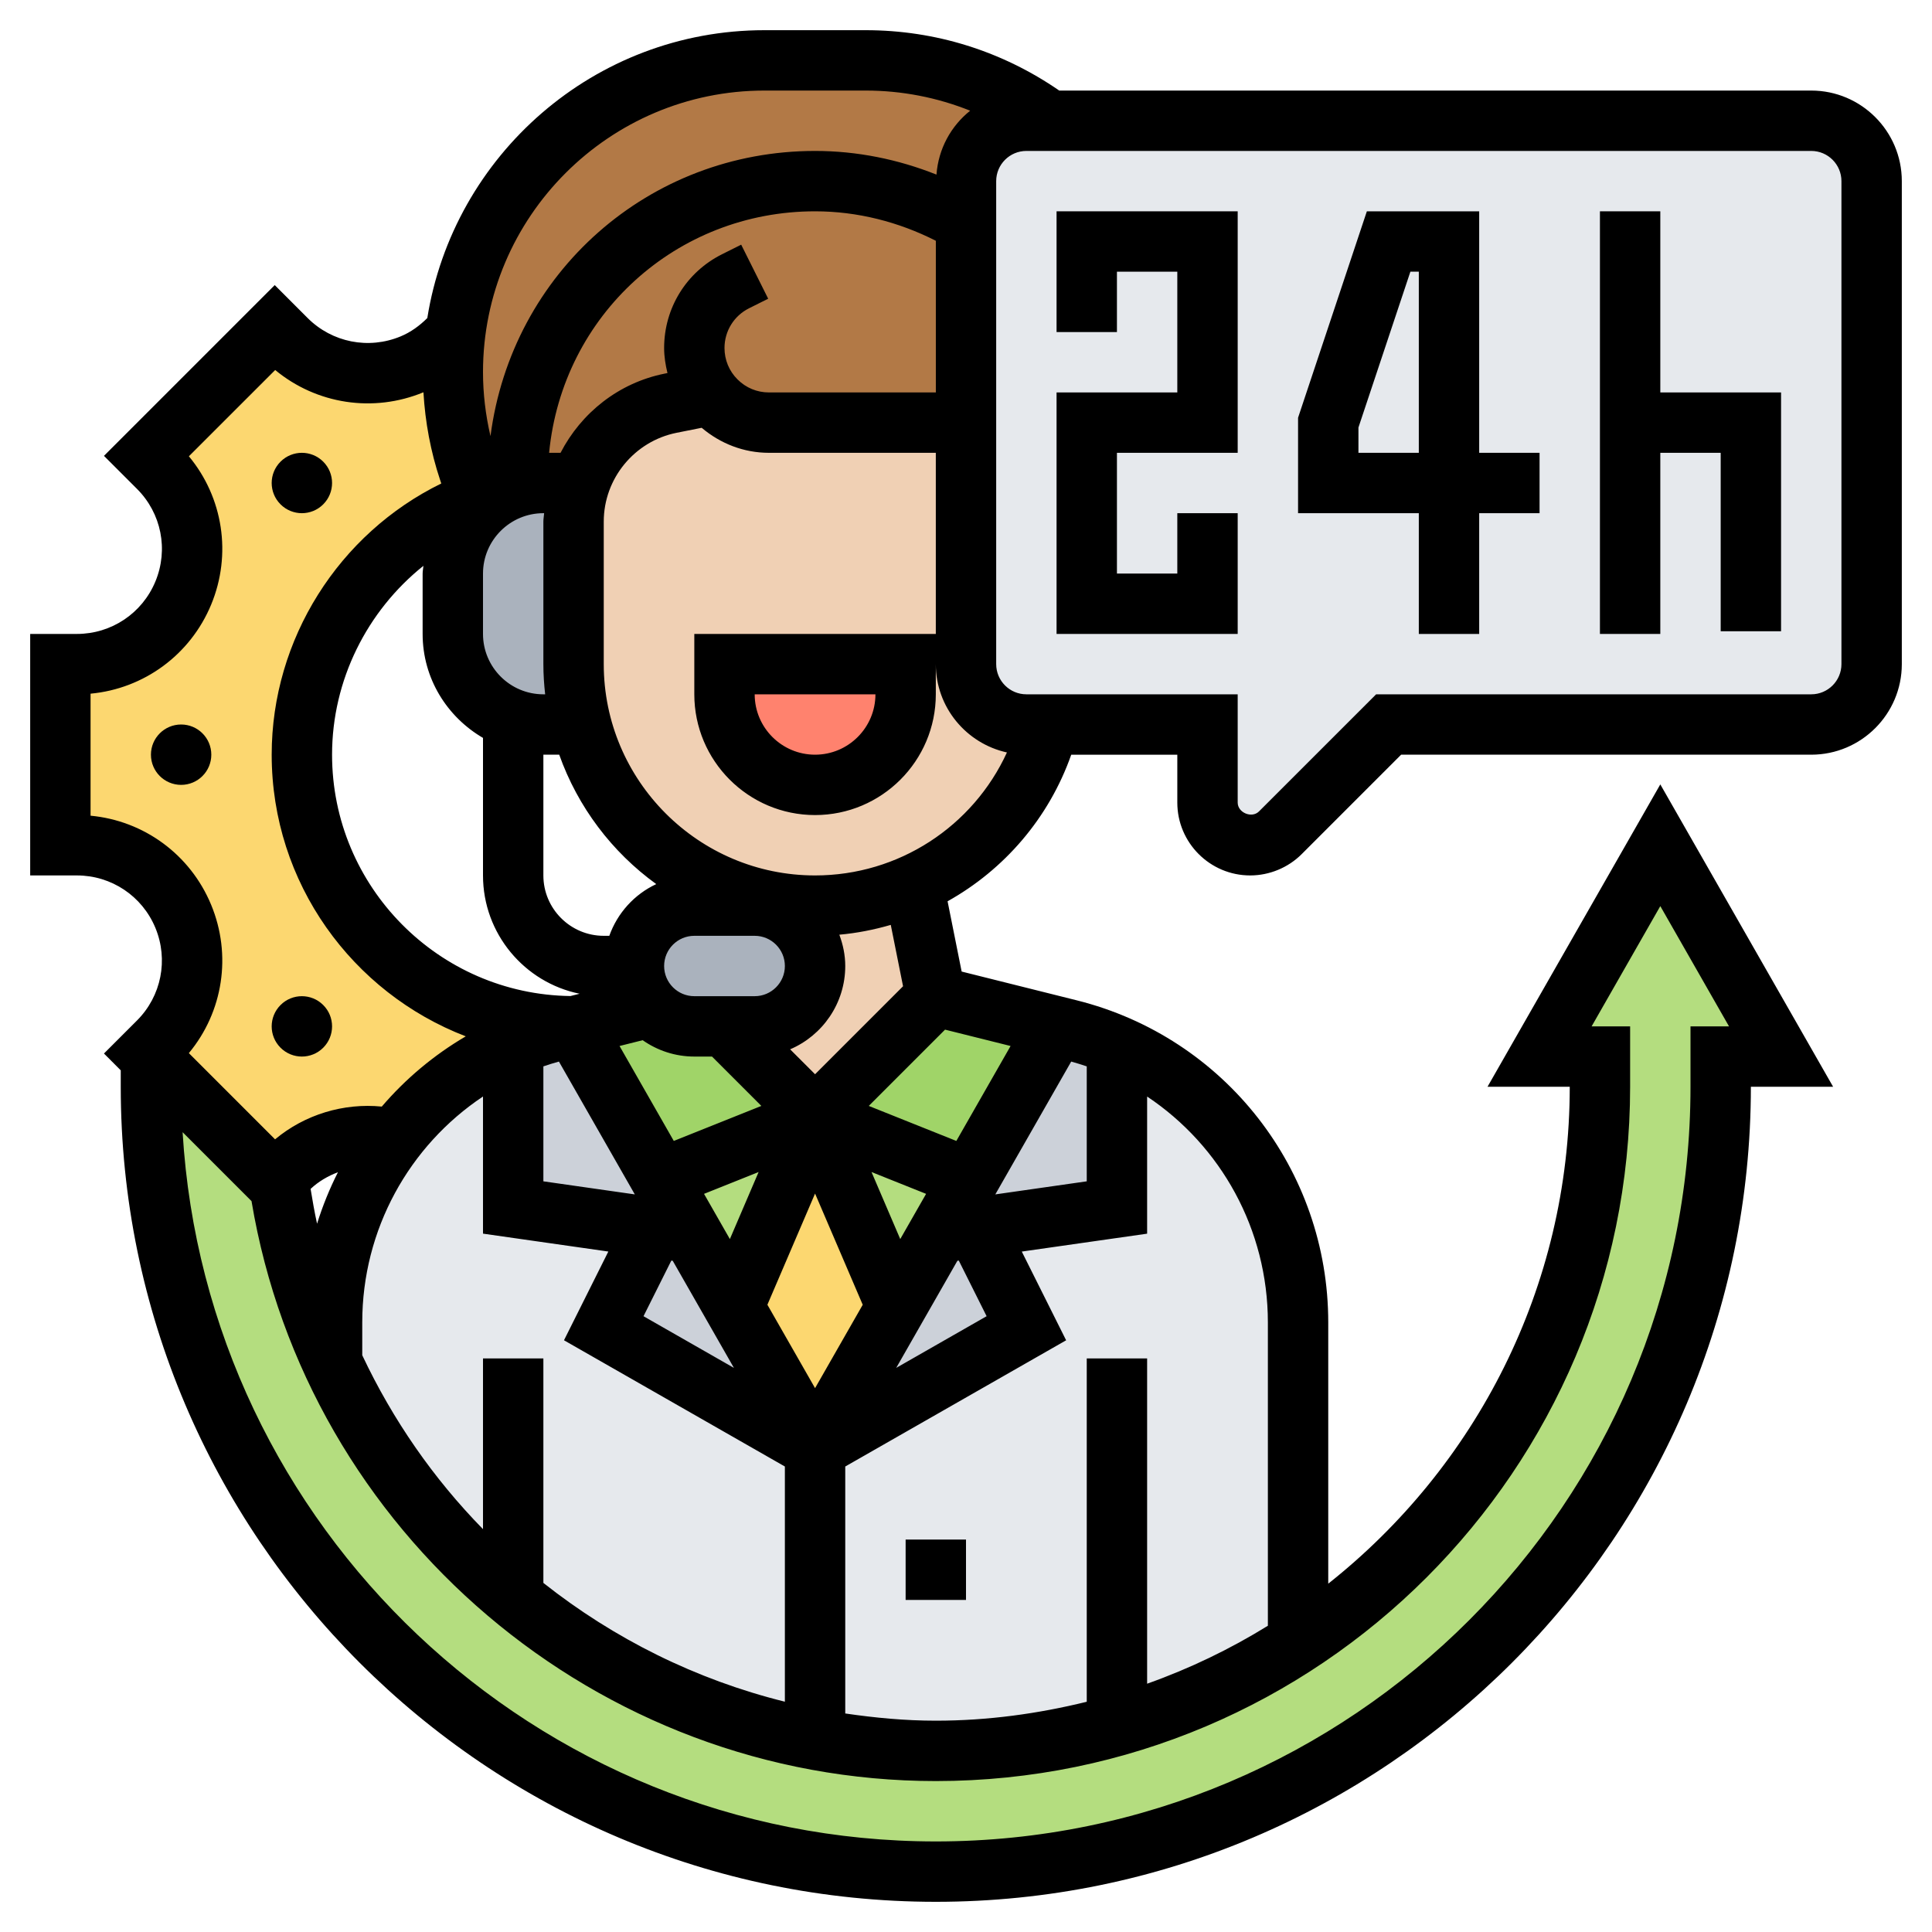 <svg id="_x33_0" enable-background="new 0 0 64 64" height="512" viewBox="0 0 64 64" width="512" xmlns="http://www.w3.org/2000/svg"><g><g><g><path d="m37 57.16c2.15-.61 4.17-1.54 6-2.73 6.02-3.93 10-10.73 10-18.43v-1h-2l4-7 4 7h-2v1c0 14.34-11.66 26-26 26s-26-11.66-26-26v-.96l4.1 4.1.11-.11c.3 2.15.91 4.2 1.79 6.11 1.39 3.04 3.45 5.7 6 7.81 2.82 2.34 6.24 3.99 10 4.68 1.3.24 2.63.37 4 .37 2.08 0 4.09-.29 6-.84z" fill="#b4dd7f"/></g><g><path d="m34.74 24h-.74c-1.1 0-2-.9-2-2v-8-6.64-1.36c0-1.1.9-2 2-2h.78 25.22c1.105 0 2 .895 2 2v16c0 1.105-.895 2-2 2h-14l-3.59 3.59c-.26.26-.62.41-1 .41-.78 0-1.41-.63-1.41-1.41v-2.59z" fill="#e6e9ed"/></g><g><path d="m37 57.16c-1.91.55-3.92.84-6 .84-1.37 0-2.7-.13-4-.37v-9.63l7-4-1.67-3.33v-.01l4.67-.66v-5.36c3.59 1.56 6 5.14 6 9.17v10.62c-1.83 1.19-3.85 2.12-6 2.73z" fill="#e6e9ed"/></g><g><path d="m37 34.64v5.36l-4.67.66-1.24.18 1.03-1.79 2.88-5.05.43.11c.54.13 1.07.31 1.57.53z" fill="#ccd1d9"/></g><g><path d="m35 34-2.88 5.05-5.12-2.05 4-4z" fill="#a0d468"/></g><g><path d="m34.78 4h-.78c-1.1 0-2 .9-2 2v1.36c-1.47-.87-3.18-1.36-5-1.36-2.55 0-4.89.97-6.64 2.58-1.76 1.6-2.94 3.84-3.17 6.38l-.11 1.18v.01c-.43.14-.82.37-1.14.67l-.09-.26-.32-.97c-.35-1.05-.53-2.16-.53-3.27 0-.44.03-.87.08-1.29.29-2.33 1.36-4.43 2.94-6.01 1.87-1.86 4.45-3.02 7.3-3.02h3.36c2.28 0 4.39.74 6.1 2z" fill="#b27946"/></g><g><path d="m34 24h.74c-.61 2.37-2.28 4.32-4.48 5.31-1 .44-2.1.69-3.26.69-.55 0-1.09-.06-1.61-.16-1.57-.32-2.96-1.1-4.05-2.18-.99-1-1.72-2.25-2.09-3.66-.16-.64-.25-1.31-.25-2v-4.72c0-.45.07-.88.21-1.28.45-1.33 1.58-2.36 3.01-2.64l1.33-.27c.06.07.11.13.17.19.45.44 1.07.72 1.75.72h6.53v8c0 1.1.9 2 2 2z" fill="#f0d0b4"/></g><g><path d="m32.33 40.67 1.67 3.33-7 4 2.69-4.71 1.4-2.45 1.24-.18z" fill="#ccd1d9"/></g><g><path d="m32.12 39.05-1.03 1.79-1.4 2.45-2.69-6.29z" fill="#b4dd7f"/></g><g><path d="m23.55 13.09-1.33.27c-1.43.28-2.56 1.31-3.01 2.64h-1.21c-.32 0-.63.05-.92.15v-.01l.11-1.18c.23-2.54 1.41-4.78 3.17-6.38 1.75-1.61 4.09-2.58 6.64-2.58 1.82 0 3.53.49 5 1.36v6.64h-6.53c-.68 0-1.3-.28-1.75-.72-.06-.06-.11-.12-.17-.19z" fill="#b27946"/></g><g><path d="m30.26 29.31.74 3.69-4 4-3-3h1c1.1 0 2-.9 2-2 0-.55-.22-1.05-.59-1.41-.28-.29-.64-.48-1.05-.56l.03-.19c.52.1 1.06.16 1.61.16 1.16 0 2.26-.25 3.26-.69z" fill="#f0d0b4"/></g><g><path d="m30 22v1c0 .83-.34 1.58-.88 2.12s-1.29.88-2.12.88c-1.66 0-3-1.34-3-3v-1z" fill="#ff826e"/></g><g><path d="m27 37 2.69 6.29-2.69 4.71-2.69-4.71z" fill="#fcd770"/></g><g><path d="m17 52.95c-2.55-2.11-4.61-4.77-6-7.81v-1.33c0-2.26.76-4.38 2.07-6.08 1.01-1.33 2.36-2.4 3.93-3.09v5.36l4.67.66v.01l-1.67 3.33 7 4v9.63c-3.76-.69-7.18-2.34-10-4.68z" fill="#e6e9ed"/></g><g><path d="m27 37-2.69 6.29-1.4-2.45-1.03-1.79z" fill="#b4dd7f"/></g><g><path d="m24.31 43.29 2.69 4.71-7-4 1.67-3.33v-.01l1.24.18z" fill="#ccd1d9"/></g><g><path d="m27 37-5.12 2.05-2.88-5.05 2.54-.63.01-.01c.01.02.02.03.04.05.36.37.86.59 1.41.59h1z" fill="#a0d468"/></g><g><path d="m26.41 30.59c.37.36.59.86.59 1.41 0 1.1-.9 2-2 2h-1-1c-.55 0-1.05-.22-1.41-.59-.02-.02-.03-.03-.04-.05-.35-.35-.55-.83-.55-1.36 0-1.1.9-2 2-2h2c.12 0 .24.01.36.03.41.08.77.27 1.05.56z" fill="#aab2bd"/></g><g><path d="m21.88 39.05 1.03 1.79-1.24-.18-4.67-.66v-5.36c.5-.22 1.03-.4 1.57-.53l.43-.11z" fill="#ccd1d9"/></g><g><path d="m19.25 24h-1.25c-.35 0-.69-.06-1-.18-1.17-.4-2-1.51-2-2.82v-2c0-.86.36-1.63.94-2.18.32-.3.71-.53 1.14-.67.29-.1.6-.15.92-.15h1.21c-.14.4-.21.83-.21 1.28v4.72c0 .69.09 1.36.25 2z" fill="#aab2bd"/></g><g><path d="m19 34-.43.11c-.54.13-1.07.31-1.57.53-1.57.69-2.92 1.76-3.93 3.09h-.01c-1.26-.3-2.61.06-3.55 1l-.3.3-.11.11-4.1-4.1-.14-.14.38-.39c.73-.73 1.12-1.7 1.12-2.69 0-.5-.09-1-.29-1.47-.59-1.42-1.98-2.35-3.52-2.35h-.55v-6h.55c.77 0 1.5-.23 2.12-.64.61-.41 1.11-1 1.4-1.71.59-1.43.27-3.07-.83-4.16l-.38-.39 4.24-4.24.38.38c.74.73 1.72 1.12 2.71 1.12.49 0 .99-.1 1.46-.29.57-.24 1.05-.59 1.43-1.04-.05.42-.08.85-.08 1.29 0 1.11.18 2.22.53 3.27l.32.97c-3.41 1.28-5.85 4.58-5.85 8.44 0 4.97 4.03 9 9 9z" fill="#fcd770"/></g></g><g><path d="m30 51h2v2h-2z"/><path d="m35 11h2v-2h2v4h-4v8h6v-4h-2v2h-2v-4h4v-8h-6z"/><path d="m49 7h-3.721l-2.279 6.838v3.162h4v4h2v-4h2v-2h-2zm-2 8h-2v-.838l1.721-5.162h.279z"/><path d="m55 7h-2v14h2v-6h2v5.911h2v-7.911h-4z"/><path d="m60 3h-24.911c-1.892-1.305-4.099-2-6.413-2h-3.352c-5.634 0-10.307 4.141-11.169 9.536-.257.255-.547.468-.885.608-1.061.44-2.27.201-3.081-.611l-1.088-1.089-5.657 5.657 1.094 1.094c.809.808 1.048 2.013.609 3.069-.438 1.055-1.459 1.736-2.6 1.736h-1.547v8h1.547c1.142 0 2.162.681 2.6 1.735.438 1.057.199 2.262-.609 3.07l-1.094 1.094.556.557v.544c0 14.888 12.112 27 27 27s27-12.112 27-27h2.724l-5.724-10.016-5.724 10.016h2.724c0 6.67-3.136 12.611-8 16.461v-8.653c0-5.057-3.426-9.445-8.332-10.671l-3.812-.953-.466-2.328c1.876-1.048 3.355-2.753 4.096-4.855h3.514v1.586c0 1.33 1.083 2.413 2.414 2.413.637 0 1.259-.258 1.707-.707l3.293-3.293h13.586c1.654 0 3-1.346 3-3v-16c0-1.654-1.346-3-3-3zm-35.447 5.105-.634.317c-1.183.591-1.918 1.781-1.919 3.105 0 .285.045.561.111.831l-.091.018c-1.529.306-2.77 1.305-3.451 2.624h-.379c.442-4.564 4.219-8 8.811-8 1.397 0 2.763.348 4 .976v5.024h-5.529c-.394 0-.763-.153-1.04-.431-.28-.278-.432-.649-.432-1.042.001-.561.313-1.065.813-1.315l.634-.317zm10.932 27.061c.173.05.346.1.515.159v3.808l-3.029.433zm-2.802 8.435-2.995 1.712 2.027-3.548.046-.007zm-14.683 8.835v-7.436h-2v5.655c-1.636-1.669-2.989-3.616-4-5.761v-1.087c0-3.078 1.553-5.851 4-7.484v4.543l4.152.593-1.469 2.939 7.317 4.182v7.791c-2.949-.731-5.667-2.089-8-3.935zm-7.711-13.052c.264-.248.574-.427.906-.553-.277.546-.508 1.116-.692 1.706-.083-.38-.151-.766-.214-1.153zm7.77-16.384h-.059c-1.103 0-2-.897-2-2v-2c0-1.103.897-2 2-2h.025c-.006.094-.025.184-.025.279v4.721c0 .338.022.671.059 1zm-2.059 1.444v4.556c0 1.932 1.376 3.548 3.2 3.919l-.303.076c-4.363-.056-7.897-3.618-7.897-7.995 0-2.468 1.157-4.762 3.026-6.256-.006.086-.026.168-.026.256v2c0 1.474.81 2.75 2 3.444zm6.239 17.314.046.007 2.027 3.548-2.995-1.712zm4.761 4.226-1.579-2.763 1.579-3.683 1.579 3.684zm-2.822-4.938-.856-1.498 1.808-.723zm-6.178-1.913v-3.808c.168-.059.341-.11.515-.159l2.514 4.4zm11.822 1.913-.952-2.221 1.808.723zm-7.502-3.251-1.797-3.145.766-.192c.486.34 1.075.542 1.711.542h.586l1.635 1.635zm2.68-4.795h-2c-.552 0-1-.449-1-1s.448-1 1-1h2c.552 0 1 .449 1 1s-.448 1-1 1zm-4.816-2h-.184c-1.103 0-2-.897-2-2v-4h.525c.617 1.736 1.748 3.226 3.214 4.287-.724.338-1.284.955-1.555 1.713zm5.14-28h3.352c1.203 0 2.371.23 3.462.667-.634.507-1.053 1.26-1.116 2.117-1.274-.508-2.637-.784-4.022-.784-5.507 0-10.048 4.034-10.752 9.447-.162-.694-.248-1.405-.248-2.122 0-5.142 4.183-9.325 9.324-9.325zm-22.324 24.021v-4.042c1.766-.165 3.303-1.285 3.994-2.948.691-1.667.397-3.549-.737-4.916l2.859-2.858c1.368 1.132 3.248 1.425 4.911.738.058.991.239 1.967.554 2.91l.037.111c-3.394 1.661-5.618 5.155-5.618 8.984 0 4.255 2.676 7.888 6.429 9.33-1.059.621-1.996 1.409-2.782 2.327-1.267-.125-2.552.264-3.535 1.085l-2.856-2.856c1.135-1.367 1.429-3.25.737-4.917-.69-1.663-2.227-2.783-3.993-2.948zm51 8.979v-2h-1.276l2.276-3.984 2.276 3.984h-1.276v2c0 13.785-11.215 25-25 25-13.279 0-24.169-10.408-24.951-23.495l2.283 2.283c1.835 10.993 11.458 19.212 22.668 19.212 12.683 0 23-10.318 23-23zm-12 7.808v10.047c-1.253.775-2.591 1.42-4 1.92v-10.775h-2v11.373c-1.606.395-3.274.627-5 .627-1.018 0-2.016-.095-3-.239v-8.181l7.317-4.181-1.469-2.939 4.152-.593v-4.543c2.447 1.632 4 4.406 4 7.484zm-8.523-9.158-1.797 3.145-2.901-1.16 2.527-2.527zm-3.562-1.979-2.915 2.915-.826-.826c1.072-.458 1.826-1.522 1.826-2.76 0-.366-.075-.713-.196-1.037.585-.052 1.153-.165 1.704-.325zm-2.915-3.671c-3.859 0-7-3.14-7-7v-4.721c0-1.425 1.015-2.662 2.412-2.942l.832-.166c.625.528 1.399.829 2.227.829h5.529v6h-8v2c0 2.206 1.794 4 4 4s4-1.794 4-4v-1c0 1.433 1.011 2.63 2.356 2.926-1.124 2.448-3.582 4.074-6.356 4.074zm2-6c0 1.103-.897 2-2 2s-2-.897-2-2zm32-1c0 .551-.448 1-1 1h-14.414l-3.88 3.879c-.236.238-.706.045-.706-.293v-3.586h-7c-.552 0-1-.449-1-1v-16c0-.551.448-1 1-1h26c.552 0 1 .449 1 1z"/><path d="m10 17c.256 0 .512-.098.707-.293.391-.391.391-1.024 0-1.414-.195-.195-.451-.293-.707-.293s-.512.098-.707.293c-.391.391-.391 1.024 0 1.414.195.195.451.293.707.293z"/><circle cx="6" cy="25" r="1"/><path d="m10 35c.256 0 .512-.098.707-.293.391-.391.391-1.024 0-1.414-.195-.195-.451-.293-.707-.293s-.512.098-.707.293c-.391.391-.391 1.024 0 1.414.195.195.451.293.707.293z"/></g></g></svg>
